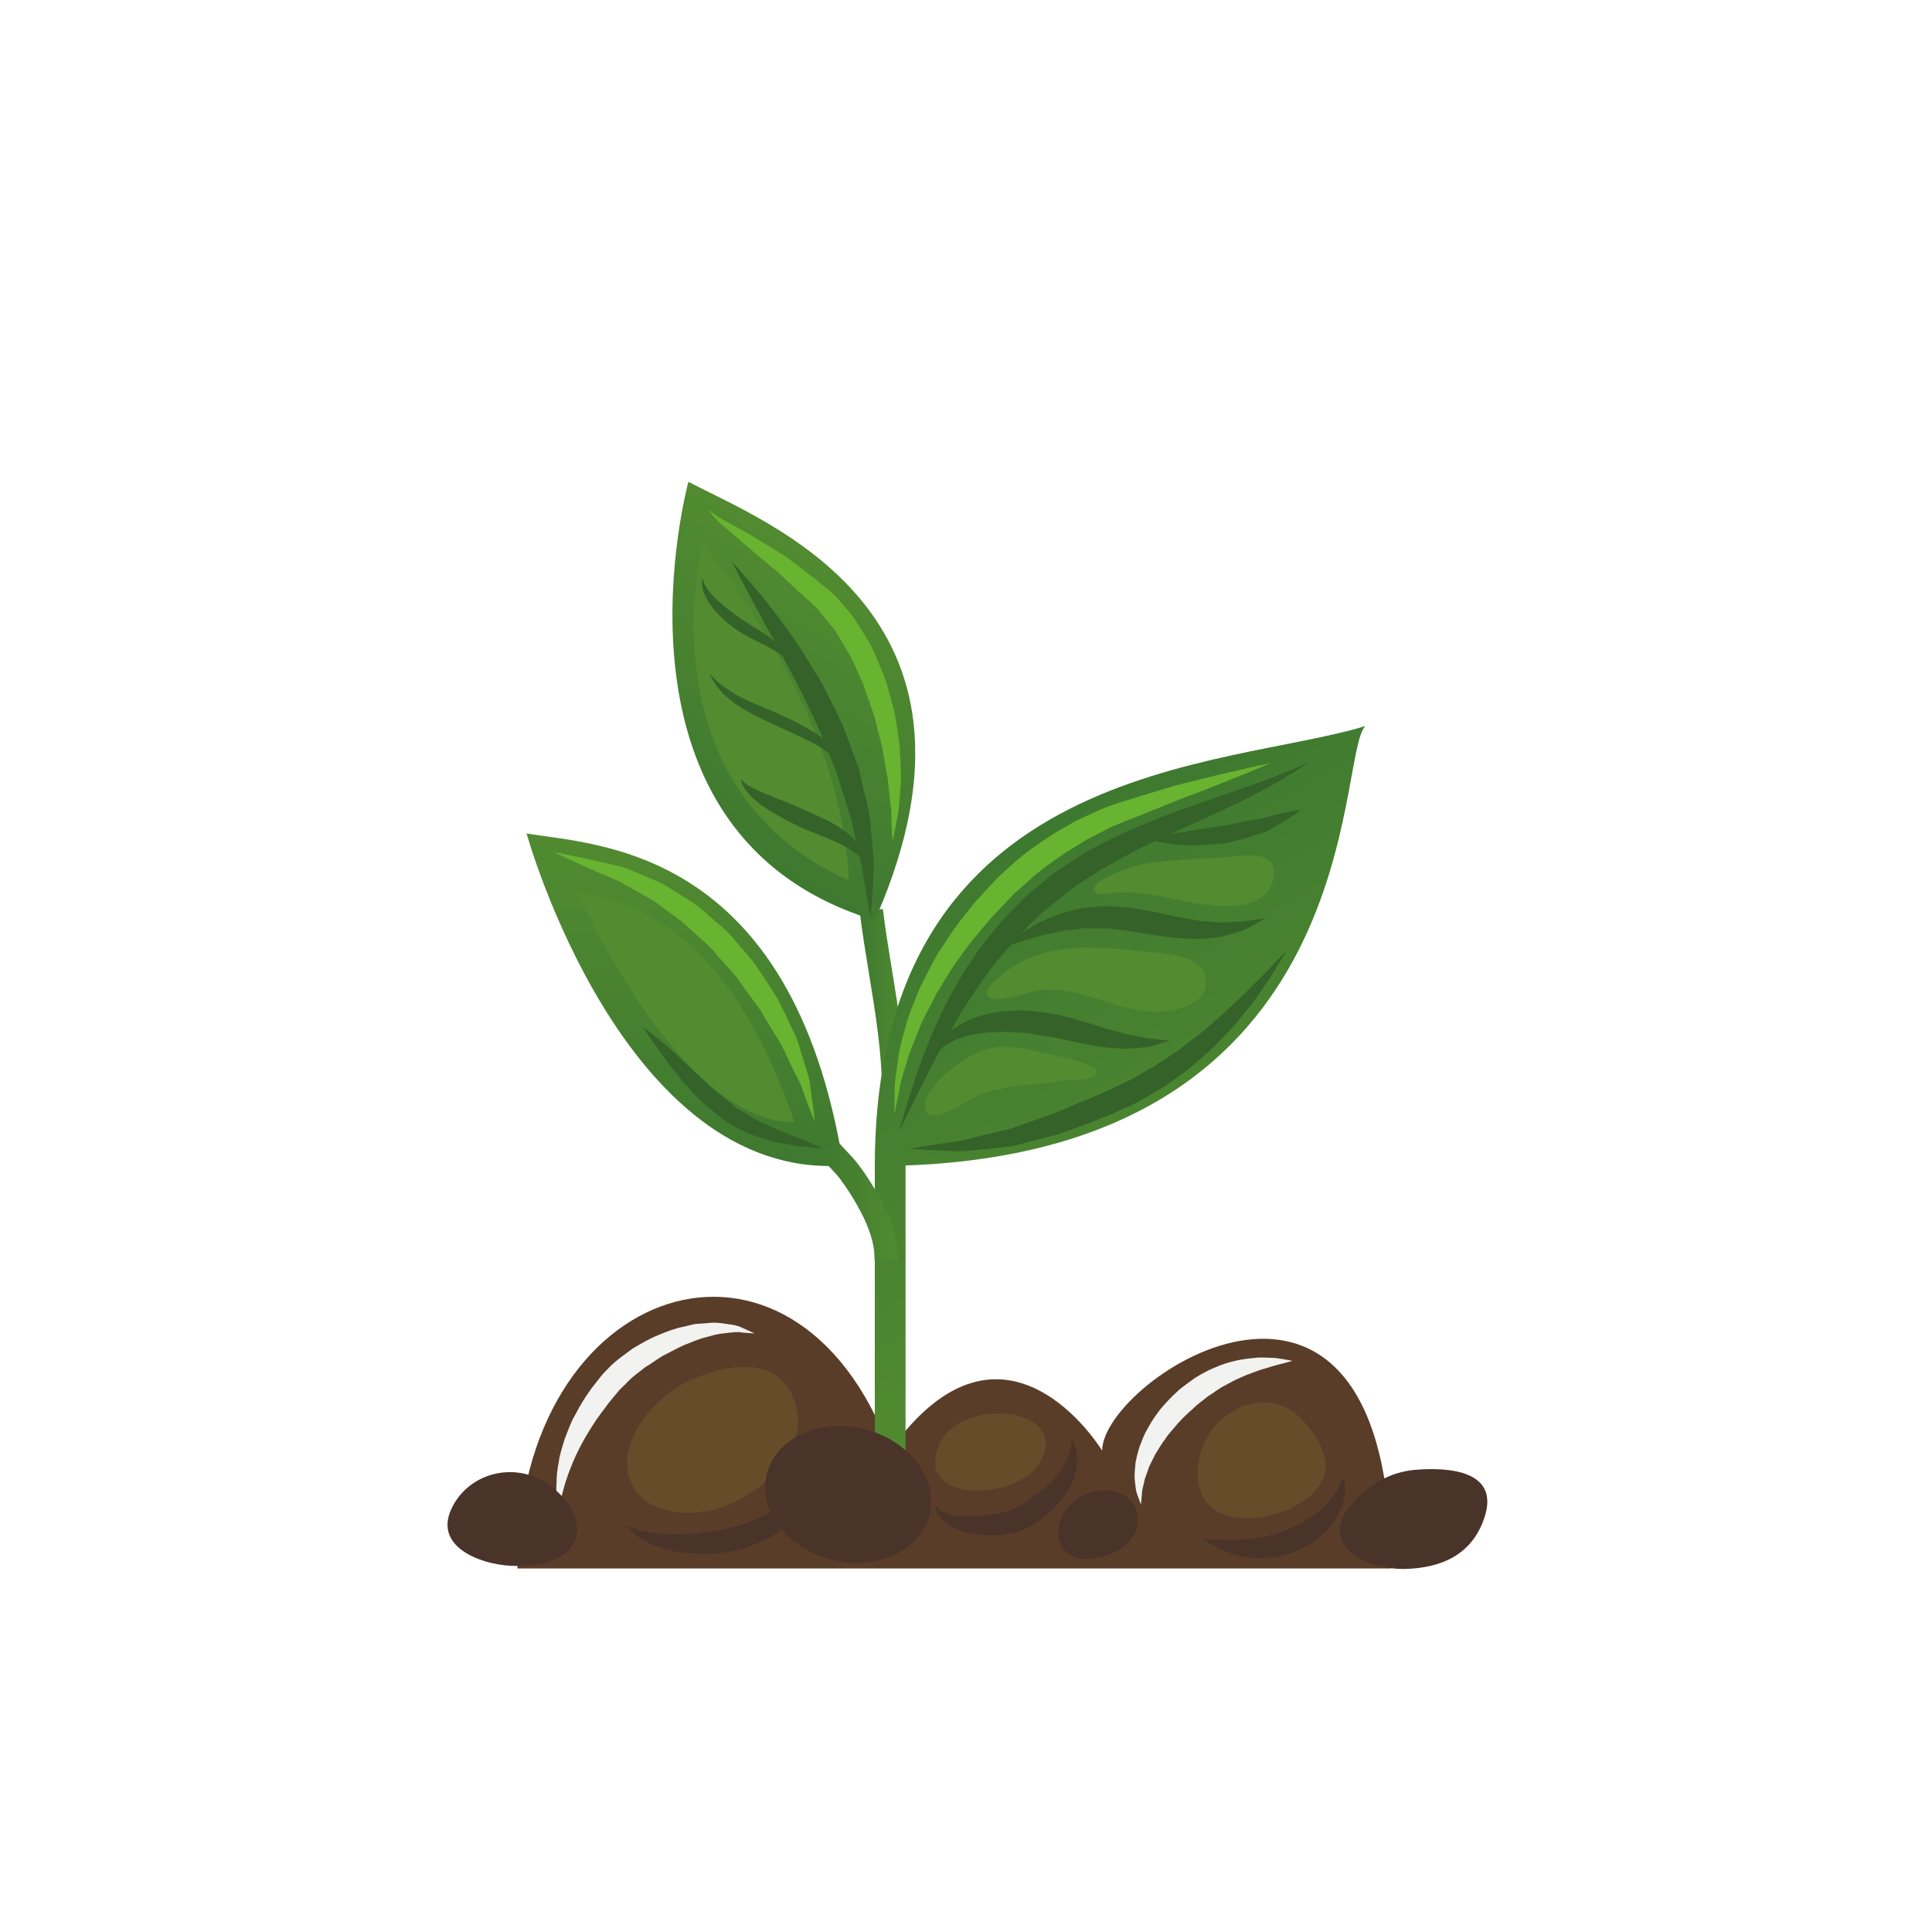 <svg xmlns="http://www.w3.org/2000/svg" xmlns:xlink="http://www.w3.org/1999/xlink" width="500" zoomAndPan="magnify" viewBox="0 0 375 375" height="500" preserveAspectRatio="xMidYMid meet" version="1.0"><defs><clipPath id="6b08ffb2fd"><path d="M 100 251 L 270 251 L 270 304.973 L 100 304.973 Z M 100 251 " clip-rule="nonzero"/></clipPath><clipPath id="b6364a76c4"><path d="M 166.875 176.43 L 175.762 176.43 L 175.762 212.863 L 166.875 212.863 Z M 166.875 176.43 " clip-rule="nonzero"/></clipPath><clipPath id="db86340116"><path d="M 171.238 212.863 C 171.215 204.508 169.984 197.008 168.684 189.062 C 168.035 185.121 167.383 181.129 166.875 176.984 L 171.363 176.43 C 171.863 180.516 172.508 184.445 173.148 188.336 C 174.418 196.102 175.734 204.133 175.762 212.848 Z M 171.238 212.863 " clip-rule="nonzero"/></clipPath><clipPath id="ba434aa17a"><path d="M 171.238 212.863 C 171.215 204.508 169.984 197.008 168.684 189.062 C 168.035 185.121 167.383 181.129 166.875 176.984 L 171.363 176.43 C 171.863 180.516 172.508 184.445 173.148 188.336 C 174.418 196.102 175.734 204.133 175.762 212.848 L 171.238 212.863 " clip-rule="nonzero"/></clipPath><linearGradient x1="-0" gradientTransform="matrix(8.888, 0, 0, 8.878, 166.876, 194.647)" y1="0" x2="1" gradientUnits="userSpaceOnUse" y2="0" id="d22392bdce"><stop stop-opacity="1" stop-color="rgb(24.3%, 47.499%, 18.799%)" offset="0"/><stop stop-opacity="1" stop-color="rgb(24.495%, 47.646%, 18.799%)" offset="0.016"/><stop stop-opacity="1" stop-color="rgb(24.695%, 47.795%, 18.797%)" offset="0.031"/><stop stop-opacity="1" stop-color="rgb(24.699%, 47.8%, 18.6%)" offset="0.062"/><stop stop-opacity="1" stop-color="rgb(24.797%, 47.896%, 18.402%)" offset="0.07"/><stop stop-opacity="1" stop-color="rgb(24.997%, 48.096%, 18.401%)" offset="0.078"/><stop stop-opacity="1" stop-color="rgb(25.099%, 48.199%, 18.597%)" offset="0.094"/><stop stop-opacity="1" stop-color="rgb(25.099%, 48.199%, 18.796%)" offset="0.125"/><stop stop-opacity="1" stop-color="rgb(25.2%, 48.3%, 18.799%)" offset="0.141"/><stop stop-opacity="1" stop-color="rgb(25.403%, 48.5%, 18.799%)" offset="0.156"/><stop stop-opacity="1" stop-color="rgb(25.7%, 48.599%, 18.799%)" offset="0.172"/><stop stop-opacity="1" stop-color="rgb(25.897%, 48.793%, 18.799%)" offset="0.188"/><stop stop-opacity="1" stop-color="rgb(25.9%, 48.993%, 18.799%)" offset="0.203"/><stop stop-opacity="1" stop-color="rgb(26.097%, 48.999%, 18.799%)" offset="0.219"/><stop stop-opacity="1" stop-color="rgb(26.295%, 48.999%, 18.799%)" offset="0.25"/><stop stop-opacity="1" stop-color="rgb(26.494%, 49.194%, 18.799%)" offset="0.266"/><stop stop-opacity="1" stop-color="rgb(26.694%, 49.394%, 18.799%)" offset="0.281"/><stop stop-opacity="1" stop-color="rgb(26.7%, 49.399%, 18.799%)" offset="0.312"/><stop stop-opacity="1" stop-color="rgb(26.796%, 49.496%, 18.799%)" offset="0.32"/><stop stop-opacity="1" stop-color="rgb(26.996%, 49.696%, 18.799%)" offset="0.328"/><stop stop-opacity="1" stop-color="rgb(27.1%, 49.799%, 18.799%)" offset="0.344"/><stop stop-opacity="1" stop-color="rgb(27.1%, 49.803%, 18.799%)" offset="0.359"/><stop stop-opacity="1" stop-color="rgb(27.1%, 50.003%, 18.799%)" offset="0.375"/><stop stop-opacity="1" stop-color="rgb(27.2%, 50.198%, 18.799%)" offset="0.391"/><stop stop-opacity="1" stop-color="rgb(27.4%, 50.2%, 18.799%)" offset="0.406"/><stop stop-opacity="1" stop-color="rgb(27.644%, 50.392%, 18.799%)" offset="0.438"/><stop stop-opacity="1" stop-color="rgb(27.794%, 50.592%, 18.799%)" offset="0.469"/><stop stop-opacity="1" stop-color="rgb(27.901%, 50.7%, 18.799%)" offset="0.477"/><stop stop-opacity="1" stop-color="rgb(28.101%, 50.9%, 18.799%)" offset="0.484"/><stop stop-opacity="1" stop-color="rgb(28.2%, 50.999%, 18.799%)" offset="0.5"/><stop stop-opacity="1" stop-color="rgb(28.2%, 50.999%, 18.799%)" offset="0.516"/><stop stop-opacity="1" stop-color="rgb(28.297%, 51.099%, 18.799%)" offset="0.523"/><stop stop-opacity="1" stop-color="rgb(28.497%, 51.299%, 18.799%)" offset="0.531"/><stop stop-opacity="1" stop-color="rgb(28.6%, 51.399%, 18.799%)" offset="0.562"/><stop stop-opacity="1" stop-color="rgb(28.601%, 51.401%, 18.799%)" offset="0.578"/><stop stop-opacity="1" stop-color="rgb(28.798%, 51.598%, 18.799%)" offset="0.594"/><stop stop-opacity="1" stop-color="rgb(28.996%, 51.796%, 18.799%)" offset="0.625"/><stop stop-opacity="1" stop-color="rgb(28.999%, 51.799%, 18.799%)" offset="0.641"/><stop stop-opacity="1" stop-color="rgb(28.999%, 51.898%, 18.799%)" offset="0.648"/><stop stop-opacity="1" stop-color="rgb(29.001%, 52.098%, 18.799%)" offset="0.656"/><stop stop-opacity="1" stop-color="rgb(29.198%, 52.199%, 18.799%)" offset="0.688"/><stop stop-opacity="1" stop-color="rgb(29.494%, 52.272%, 18.799%)" offset="0.695"/><stop stop-opacity="1" stop-color="rgb(29.697%, 52.422%, 18.799%)" offset="0.703"/><stop stop-opacity="1" stop-color="rgb(29.799%, 52.499%, 18.799%)" offset="0.719"/><stop stop-opacity="1" stop-color="rgb(29.799%, 52.499%, 18.799%)" offset="0.75"/><stop stop-opacity="1" stop-color="rgb(29.9%, 52.6%, 18.799%)" offset="0.766"/><stop stop-opacity="1" stop-color="rgb(30.103%, 52.8%, 18.799%)" offset="0.781"/><stop stop-opacity="1" stop-color="rgb(30.4%, 52.899%, 18.799%)" offset="0.797"/><stop stop-opacity="1" stop-color="rgb(30.597%, 53.093%, 18.799%)" offset="0.812"/><stop stop-opacity="1" stop-color="rgb(30.696%, 53.293%, 18.799%)" offset="0.82"/><stop stop-opacity="1" stop-color="rgb(30.894%, 53.299%, 18.799%)" offset="0.828"/><stop stop-opacity="1" stop-color="rgb(30.801%, 53.299%, 18.799%)" offset="0.844"/><stop stop-opacity="1" stop-color="rgb(30.702%, 53.299%, 18.799%)" offset="0.852"/><stop stop-opacity="1" stop-color="rgb(30.899%, 53.304%, 18.799%)" offset="0.859"/><stop stop-opacity="1" stop-color="rgb(31%, 53.503%, 18.799%)" offset="0.875"/><stop stop-opacity="1" stop-color="rgb(31.194%, 53.699%, 18.799%)" offset="0.891"/><stop stop-opacity="1" stop-color="rgb(31.393%, 53.702%, 18.799%)" offset="0.906"/><stop stop-opacity="1" stop-color="rgb(31.4%, 53.9%, 18.799%)" offset="0.922"/><stop stop-opacity="1" stop-color="rgb(31.4%, 54.097%, 18.799%)" offset="0.938"/><stop stop-opacity="1" stop-color="rgb(31.496%, 54.099%, 18.799%)" offset="0.945"/><stop stop-opacity="1" stop-color="rgb(31.696%, 54.099%, 18.799%)" offset="0.953"/><stop stop-opacity="1" stop-color="rgb(31.799%, 54.099%, 18.799%)" offset="0.969"/><stop stop-opacity="1" stop-color="rgb(31.799%, 54.199%, 18.799%)" offset="0.977"/><stop stop-opacity="1" stop-color="rgb(31.804%, 54.399%, 18.799%)" offset="0.984"/><stop stop-opacity="1" stop-color="rgb(32.004%, 54.5%, 18.799%)" offset="1"/></linearGradient><clipPath id="6c22f45e76"><path d="M 169.746 140.836 L 265.105 140.836 L 265.105 283.465 L 169.746 283.465 Z M 169.746 140.836 " clip-rule="nonzero"/></clipPath><clipPath id="0c1b45a7ef"><path d="M 265.023 140.914 C 238.543 149.18 170.113 147.234 169.801 225.906 L 169.797 283.445 L 175.766 283.445 L 175.766 226.227 C 265.91 222.938 259.18 146.75 265.023 140.914 Z M 265.023 140.914 " clip-rule="nonzero"/></clipPath><clipPath id="a31d02726b"><path d="M 265.023 140.914 C 238.547 149.18 170.117 147.234 169.801 225.906 L 169.797 283.445 L 175.766 283.445 L 175.766 226.223 C 265.91 222.938 259.18 146.75 265.023 140.914 " clip-rule="nonzero"/></clipPath><clipPath id="d602124369"><path d="M 241.883 99.34 L 108.012 176.547 L 193.824 325.02 L 327.695 247.812 Z M 241.883 99.34 " clip-rule="nonzero"/></clipPath><linearGradient x1="-0.349" gradientTransform="matrix(46.908, 81.16, -81.247, 46.858, 191.022, 166.468)" y1="0" x2="1.476" gradientUnits="userSpaceOnUse" y2="0" id="31af353e53"><stop stop-opacity="1" stop-color="rgb(24.3%, 47.499%, 18.799%)" offset="0"/><stop stop-opacity="1" stop-color="rgb(24.3%, 47.499%, 18.799%)" offset="0.125"/><stop stop-opacity="1" stop-color="rgb(24.3%, 47.499%, 18.799%)" offset="0.188"/><stop stop-opacity="1" stop-color="rgb(24.487%, 47.639%, 18.799%)" offset="0.203"/><stop stop-opacity="1" stop-color="rgb(24.687%, 47.791%, 18.799%)" offset="0.219"/><stop stop-opacity="1" stop-color="rgb(24.89%, 47.99%, 18.791%)" offset="0.234"/><stop stop-opacity="1" stop-color="rgb(25.09%, 48.19%, 18.791%)" offset="0.25"/><stop stop-opacity="1" stop-color="rgb(25.272%, 48.372%, 18.799%)" offset="0.266"/><stop stop-opacity="1" stop-color="rgb(25.471%, 48.572%, 18.799%)" offset="0.273"/><stop stop-opacity="1" stop-color="rgb(25.687%, 48.599%, 18.799%)" offset="0.281"/><stop stop-opacity="1" stop-color="rgb(25.887%, 48.787%, 18.799%)" offset="0.297"/><stop stop-opacity="1" stop-color="rgb(26.071%, 48.987%, 18.799%)" offset="0.305"/><stop stop-opacity="1" stop-color="rgb(26.271%, 48.999%, 18.799%)" offset="0.312"/><stop stop-opacity="1" stop-color="rgb(26.299%, 48.999%, 18.799%)" offset="0.328"/><stop stop-opacity="1" stop-color="rgb(26.476%, 49.176%, 18.622%)" offset="0.336"/><stop stop-opacity="1" stop-color="rgb(26.675%, 49.376%, 18.594%)" offset="0.344"/><stop stop-opacity="1" stop-color="rgb(26.7%, 49.399%, 18.77%)" offset="0.359"/><stop stop-opacity="1" stop-color="rgb(26.88%, 49.58%, 18.799%)" offset="0.367"/><stop stop-opacity="1" stop-color="rgb(27.08%, 49.78%, 18.799%)" offset="0.375"/><stop stop-opacity="1" stop-color="rgb(27.289%, 49.988%, 18.799%)" offset="0.406"/><stop stop-opacity="1" stop-color="rgb(27.489%, 50.374%, 18.799%)" offset="0.422"/><stop stop-opacity="1" stop-color="rgb(27.649%, 50.584%, 18.799%)" offset="0.438"/><stop stop-opacity="1" stop-color="rgb(27.974%, 50.774%, 18.799%)" offset="0.453"/><stop stop-opacity="1" stop-color="rgb(28.174%, 50.974%, 18.799%)" offset="0.469"/><stop stop-opacity="1" stop-color="rgb(28.389%, 51.189%, 18.799%)" offset="0.484"/><stop stop-opacity="1" stop-color="rgb(28.589%, 51.389%, 18.799%)" offset="0.5"/><stop stop-opacity="1" stop-color="rgb(28.758%, 51.558%, 18.799%)" offset="0.516"/><stop stop-opacity="1" stop-color="rgb(28.958%, 51.758%, 18.799%)" offset="0.531"/><stop stop-opacity="1" stop-color="rgb(28.999%, 51.962%, 18.799%)" offset="0.547"/><stop stop-opacity="1" stop-color="rgb(29.176%, 52.162%, 18.799%)" offset="0.562"/><stop stop-opacity="1" stop-color="rgb(29.544%, 52.325%, 18.799%)" offset="0.578"/><stop stop-opacity="1" stop-color="rgb(29.767%, 52.475%, 18.799%)" offset="0.594"/><stop stop-opacity="1" stop-color="rgb(29.951%, 52.499%, 18.799%)" offset="0.602"/><stop stop-opacity="1" stop-color="rgb(30.151%, 52.669%, 18.799%)" offset="0.609"/><stop stop-opacity="1" stop-color="rgb(30.199%, 52.869%, 18.799%)" offset="0.625"/><stop stop-opacity="1" stop-color="rgb(30.374%, 52.899%, 18.799%)" offset="0.641"/><stop stop-opacity="1" stop-color="rgb(30.743%, 53.067%, 18.799%)" offset="0.648"/><stop stop-opacity="1" stop-color="rgb(30.8%, 53.267%, 18.799%)" offset="0.656"/><stop stop-opacity="1" stop-color="rgb(30.794%, 53.461%, 18.799%)" offset="0.664"/><stop stop-opacity="1" stop-color="rgb(30.962%, 53.661%, 18.799%)" offset="0.672"/><stop stop-opacity="1" stop-color="rgb(31.151%, 53.699%, 18.799%)" offset="0.68"/><stop stop-opacity="1" stop-color="rgb(31.351%, 53.699%, 18.799%)" offset="0.688"/><stop stop-opacity="1" stop-color="rgb(31.4%, 53.86%, 18.799%)" offset="0.695"/><stop stop-opacity="1" stop-color="rgb(31.4%, 54.06%, 18.799%)" offset="0.703"/><stop stop-opacity="1" stop-color="rgb(31.575%, 54.099%, 18.799%)" offset="0.719"/><stop stop-opacity="1" stop-color="rgb(31.775%, 54.245%, 18.799%)" offset="0.727"/><stop stop-opacity="1" stop-color="rgb(31.799%, 54.445%, 18.799%)" offset="0.734"/><stop stop-opacity="1" stop-color="rgb(31.976%, 54.5%, 18.799%)" offset="0.75"/><stop stop-opacity="1" stop-color="rgb(32.176%, 54.5%, 18.799%)" offset="1"/></linearGradient><clipPath id="4c57e9758f"><path d="M 102.203 161.766 L 163.699 161.766 L 163.699 226.332 L 102.203 226.332 Z M 102.203 161.766 " clip-rule="nonzero"/></clipPath><clipPath id="5b51f97216"><path d="M 102.203 161.766 C 115.359 164.059 153.75 164.074 163.699 226.227 C 120.914 229.168 102.203 161.766 102.203 161.766 Z M 102.203 161.766 " clip-rule="nonzero"/></clipPath><clipPath id="3ee571aeb2"><path d="M 102.203 161.766 C 115.359 164.059 153.75 164.074 163.699 226.227 C 120.914 229.168 102.203 161.766 102.203 161.766 " clip-rule="nonzero"/></clipPath><linearGradient x1="-0" gradientTransform="matrix(0, -64.555, 64.624, 0, 132.951, 226.321)" y1="0" x2="1" gradientUnits="userSpaceOnUse" y2="0" id="3a72e66e2c"><stop stop-opacity="1" stop-color="rgb(24.3%, 47.499%, 18.799%)" offset="0"/><stop stop-opacity="1" stop-color="rgb(24.423%, 47.592%, 18.799%)" offset="0.016"/><stop stop-opacity="1" stop-color="rgb(24.623%, 47.743%, 18.799%)" offset="0.031"/><stop stop-opacity="1" stop-color="rgb(24.803%, 47.8%, 18.694%)" offset="0.062"/><stop stop-opacity="1" stop-color="rgb(25.003%, 47.897%, 18.593%)" offset="0.078"/><stop stop-opacity="1" stop-color="rgb(25.099%, 48.097%, 18.697%)" offset="0.094"/><stop stop-opacity="1" stop-color="rgb(25.171%, 48.271%, 18.799%)" offset="0.125"/><stop stop-opacity="1" stop-color="rgb(25.42%, 48.471%, 18.799%)" offset="0.156"/><stop stop-opacity="1" stop-color="rgb(25.748%, 48.645%, 18.799%)" offset="0.172"/><stop stop-opacity="1" stop-color="rgb(25.899%, 48.845%, 18.799%)" offset="0.188"/><stop stop-opacity="1" stop-color="rgb(25.931%, 48.999%, 18.799%)" offset="0.203"/><stop stop-opacity="1" stop-color="rgb(26.131%, 48.999%, 18.799%)" offset="0.219"/><stop stop-opacity="1" stop-color="rgb(26.305%, 49.005%, 18.799%)" offset="0.25"/><stop stop-opacity="1" stop-color="rgb(26.506%, 49.205%, 18.799%)" offset="0.312"/><stop stop-opacity="1" stop-color="rgb(26.863%, 49.564%, 18.799%)" offset="0.328"/><stop stop-opacity="1" stop-color="rgb(27.063%, 49.763%, 18.799%)" offset="0.344"/><stop stop-opacity="1" stop-color="rgb(27.235%, 49.934%, 18.799%)" offset="0.375"/><stop stop-opacity="1" stop-color="rgb(27.435%, 50.136%, 18.799%)" offset="0.406"/><stop stop-opacity="1" stop-color="rgb(27.521%, 50.227%, 18.799%)" offset="0.422"/><stop stop-opacity="1" stop-color="rgb(27.67%, 50.427%, 18.799%)" offset="0.438"/><stop stop-opacity="1" stop-color="rgb(27.887%, 50.687%, 18.799%)" offset="0.469"/><stop stop-opacity="1" stop-color="rgb(28.087%, 50.887%, 18.799%)" offset="0.5"/><stop stop-opacity="1" stop-color="rgb(28.261%, 51.06%, 18.799%)" offset="0.516"/><stop stop-opacity="1" stop-color="rgb(28.461%, 51.26%, 18.799%)" offset="0.531"/><stop stop-opacity="1" stop-color="rgb(28.6%, 51.399%, 18.799%)" offset="0.562"/><stop stop-opacity="1" stop-color="rgb(28.6%, 51.424%, 18.799%)" offset="0.578"/><stop stop-opacity="1" stop-color="rgb(28.621%, 51.624%, 18.799%)" offset="0.594"/><stop stop-opacity="1" stop-color="rgb(28.821%, 51.799%, 18.799%)" offset="0.625"/><stop stop-opacity="1" stop-color="rgb(29.182%, 51.982%, 18.799%)" offset="0.656"/><stop stop-opacity="1" stop-color="rgb(29.382%, 52.182%, 18.799%)" offset="0.688"/><stop stop-opacity="1" stop-color="rgb(29.556%, 52.316%, 18.799%)" offset="0.703"/><stop stop-opacity="1" stop-color="rgb(29.756%, 52.467%, 18.799%)" offset="0.719"/><stop stop-opacity="1" stop-color="rgb(29.93%, 52.631%, 18.799%)" offset="0.75"/><stop stop-opacity="1" stop-color="rgb(30.19%, 52.831%, 18.799%)" offset="0.781"/><stop stop-opacity="1" stop-color="rgb(30.458%, 52.946%, 18.799%)" offset="0.812"/><stop stop-opacity="1" stop-color="rgb(30.64%, 53.188%, 18.799%)" offset="0.844"/><stop stop-opacity="1" stop-color="rgb(30.84%, 53.54%, 18.799%)" offset="0.875"/><stop stop-opacity="1" stop-color="rgb(31.026%, 53.725%, 18.799%)" offset="0.906"/><stop stop-opacity="1" stop-color="rgb(31.145%, 53.845%, 18.799%)" offset="0.922"/><stop stop-opacity="1" stop-color="rgb(31.348%, 54.018%, 18.799%)" offset="0.938"/><stop stop-opacity="1" stop-color="rgb(31.627%, 54.112%, 18.799%)" offset="0.969"/><stop stop-opacity="1" stop-color="rgb(31.799%, 54.314%, 18.799%)" offset="0.984"/><stop stop-opacity="1" stop-color="rgb(31.812%, 54.5%, 18.799%)" offset="0.992"/><stop stop-opacity="1" stop-color="rgb(32.011%, 54.5%, 18.799%)" offset="1"/></linearGradient><clipPath id="a738378222"><path d="M 130.453 93.473 L 177.668 93.473 L 177.668 178.547 L 130.453 178.547 Z M 130.453 93.473 " clip-rule="nonzero"/></clipPath><clipPath id="416ea9e161"><path d="M 133.625 93.512 C 133.625 93.512 115.449 159.688 167.047 177.73 C 167.48 177.879 167.883 178.059 168.328 178.203 C 168.305 178.113 168.277 178 168.258 177.906 C 168.285 177.949 168.301 178.02 168.328 178.047 C 169.086 178.895 169.77 178.32 170.18 177.57 C 170.18 177.641 170.18 177.707 170.176 177.773 C 195.809 118.539 148.477 101.422 133.625 93.512 Z M 133.625 93.512 " clip-rule="nonzero"/></clipPath><clipPath id="b131a3172e"><path d="M 133.625 93.512 C 133.625 93.512 115.449 159.688 167.047 177.73 C 167.48 177.879 167.879 178.059 168.328 178.203 C 168.305 178.113 168.277 178 168.258 177.906 C 168.281 177.949 168.301 178.02 168.328 178.047 C 169.086 178.895 169.77 178.32 170.18 177.574 C 170.18 177.641 170.18 177.711 170.176 177.773 C 195.809 118.539 148.477 101.426 133.625 93.512 " clip-rule="nonzero"/></clipPath><clipPath id="03000037ea"><path d="M 78.438 157.547 L 175.719 213.656 L 232.82 114.855 L 135.539 58.75 Z M 78.438 157.547 " clip-rule="nonzero"/></clipPath><linearGradient x1="-0.31" gradientTransform="matrix(29.036, -50.238, 50.292, 29.005, 136.94, 161.544)" y1="0" x2="1.366" gradientUnits="userSpaceOnUse" y2="0" id="5a9594d46b"><stop stop-opacity="1" stop-color="rgb(24.3%, 47.499%, 18.799%)" offset="0"/><stop stop-opacity="1" stop-color="rgb(24.3%, 47.499%, 18.799%)" offset="0.125"/><stop stop-opacity="1" stop-color="rgb(24.318%, 47.513%, 18.799%)" offset="0.188"/><stop stop-opacity="1" stop-color="rgb(24.518%, 47.662%, 18.799%)" offset="0.203"/><stop stop-opacity="1" stop-color="rgb(24.753%, 47.853%, 18.799%)" offset="0.219"/><stop stop-opacity="1" stop-color="rgb(24.953%, 48.053%, 18.799%)" offset="0.25"/><stop stop-opacity="1" stop-color="rgb(25.23%, 48.331%, 18.799%)" offset="0.266"/><stop stop-opacity="1" stop-color="rgb(25.494%, 48.531%, 18.799%)" offset="0.281"/><stop stop-opacity="1" stop-color="rgb(25.763%, 48.705%, 18.799%)" offset="0.297"/><stop stop-opacity="1" stop-color="rgb(26.054%, 48.904%, 18.799%)" offset="0.312"/><stop stop-opacity="1" stop-color="rgb(26.254%, 48.999%, 18.799%)" offset="0.328"/><stop stop-opacity="1" stop-color="rgb(26.361%, 49.062%, 18.799%)" offset="0.336"/><stop stop-opacity="1" stop-color="rgb(26.561%, 49.261%, 18.799%)" offset="0.344"/><stop stop-opacity="1" stop-color="rgb(26.7%, 49.399%, 18.799%)" offset="0.359"/><stop stop-opacity="1" stop-color="rgb(26.7%, 49.544%, 18.799%)" offset="0.367"/><stop stop-opacity="1" stop-color="rgb(26.811%, 49.744%, 18.799%)" offset="0.375"/><stop stop-opacity="1" stop-color="rgb(27.011%, 49.799%, 18.799%)" offset="0.391"/><stop stop-opacity="1" stop-color="rgb(27.1%, 49.835%, 18.799%)" offset="0.398"/><stop stop-opacity="1" stop-color="rgb(27.103%, 50.035%, 18.799%)" offset="0.406"/><stop stop-opacity="1" stop-color="rgb(27.272%, 50.2%, 18.799%)" offset="0.414"/><stop stop-opacity="1" stop-color="rgb(27.469%, 50.2%, 18.799%)" offset="0.422"/><stop stop-opacity="1" stop-color="rgb(27.559%, 50.278%, 18.799%)" offset="0.438"/><stop stop-opacity="1" stop-color="rgb(27.708%, 50.478%, 18.799%)" offset="0.453"/><stop stop-opacity="1" stop-color="rgb(27.96%, 50.76%, 18.799%)" offset="0.469"/><stop stop-opacity="1" stop-color="rgb(28.16%, 50.96%, 18.799%)" offset="0.484"/><stop stop-opacity="1" stop-color="rgb(28.284%, 51.083%, 18.799%)" offset="0.492"/><stop stop-opacity="1" stop-color="rgb(28.484%, 51.283%, 18.799%)" offset="0.5"/><stop stop-opacity="1" stop-color="rgb(28.6%, 51.534%, 18.799%)" offset="0.531"/><stop stop-opacity="1" stop-color="rgb(28.708%, 51.733%, 18.799%)" offset="0.539"/><stop stop-opacity="1" stop-color="rgb(28.908%, 51.799%, 18.799%)" offset="0.547"/><stop stop-opacity="1" stop-color="rgb(28.999%, 51.807%, 18.799%)" offset="0.562"/><stop stop-opacity="1" stop-color="rgb(29.14%, 52.007%, 18.799%)" offset="0.578"/><stop stop-opacity="1" stop-color="rgb(29.34%, 52.199%, 18.799%)" offset="0.594"/><stop stop-opacity="1" stop-color="rgb(29.465%, 52.248%, 18.799%)" offset="0.602"/><stop stop-opacity="1" stop-color="rgb(29.665%, 52.399%, 18.799%)" offset="0.609"/><stop stop-opacity="1" stop-color="rgb(29.799%, 52.499%, 18.799%)" offset="0.625"/><stop stop-opacity="1" stop-color="rgb(29.95%, 52.649%, 18.799%)" offset="0.633"/><stop stop-opacity="1" stop-color="rgb(30.15%, 52.849%, 18.799%)" offset="0.641"/><stop stop-opacity="1" stop-color="rgb(30.255%, 52.899%, 18.799%)" offset="0.656"/><stop stop-opacity="1" stop-color="rgb(30.455%, 53.088%, 18.799%)" offset="0.672"/><stop stop-opacity="1" stop-color="rgb(30.652%, 53.288%, 18.799%)" offset="0.688"/><stop stop-opacity="1" stop-color="rgb(30.852%, 53.38%, 18.799%)" offset="0.703"/><stop stop-opacity="1" stop-color="rgb(31.046%, 53.58%, 18.799%)" offset="0.711"/><stop stop-opacity="1" stop-color="rgb(31.245%, 53.699%, 18.799%)" offset="0.719"/><stop stop-opacity="1" stop-color="rgb(31.4%, 53.867%, 18.799%)" offset="0.734"/><stop stop-opacity="1" stop-color="rgb(31.503%, 54.066%, 18.799%)" offset="0.75"/><stop stop-opacity="1" stop-color="rgb(31.703%, 54.137%, 18.799%)" offset="0.766"/><stop stop-opacity="1" stop-color="rgb(31.993%, 54.337%, 18.799%)" offset="0.781"/><stop stop-opacity="1" stop-color="rgb(32.193%, 54.5%, 18.799%)" offset="0.812"/><stop stop-opacity="1" stop-color="rgb(32.199%, 54.5%, 18.799%)" offset="0.875"/><stop stop-opacity="1" stop-color="rgb(32.199%, 54.5%, 18.799%)" offset="1"/></linearGradient><clipPath id="3bfc5a6c2d"><path d="M 159.109 221.562 L 174.273 221.562 L 174.273 244.602 L 159.109 244.602 Z M 159.109 221.562 " clip-rule="nonzero"/></clipPath><clipPath id="d41cf93e6b"><path d="M 174.258 244.602 L 169.73 244.457 C 169.852 240.637 167.891 236.652 166.402 233.98 C 165.465 232.305 164.375 230.613 163.156 228.957 C 162.523 228.098 161.809 227.352 161.094 226.598 C 160.41 225.879 159.734 225.164 159.109 224.383 L 162.645 221.562 C 163.191 222.246 163.785 222.867 164.375 223.488 C 165.219 224.379 166.051 225.266 166.797 226.281 C 168.133 228.09 169.328 229.941 170.352 231.781 C 172.098 234.918 174.414 239.656 174.258 244.602 Z M 174.258 244.602 " clip-rule="nonzero"/></clipPath><clipPath id="537b2e43a3"><path d="M 174.258 244.602 L 169.73 244.457 C 169.852 240.637 167.891 236.652 166.402 233.98 C 165.465 232.305 164.375 230.613 163.156 228.957 C 162.523 228.098 161.809 227.352 161.094 226.598 C 160.41 225.879 159.734 225.164 159.109 224.383 L 162.645 221.562 C 163.191 222.246 163.785 222.867 164.375 223.488 C 165.219 224.379 166.051 225.266 166.797 226.281 C 168.133 228.09 169.328 229.941 170.352 231.781 C 172.098 234.918 174.414 239.656 174.258 244.602 " clip-rule="nonzero"/></clipPath><linearGradient x1="0" gradientTransform="matrix(15.155, 0, 0, 15.139, 159.109, 233.081)" y1="0" x2="1.001" gradientUnits="userSpaceOnUse" y2="0" id="7219b00db2"><stop stop-opacity="1" stop-color="rgb(24.3%, 47.499%, 18.799%)" offset="0"/><stop stop-opacity="1" stop-color="rgb(24.493%, 47.644%, 18.799%)" offset="0.016"/><stop stop-opacity="1" stop-color="rgb(24.693%, 47.794%, 18.799%)" offset="0.031"/><stop stop-opacity="1" stop-color="rgb(24.699%, 47.8%, 18.605%)" offset="0.062"/><stop stop-opacity="1" stop-color="rgb(24.892%, 47.99%, 18.405%)" offset="0.078"/><stop stop-opacity="1" stop-color="rgb(25.092%, 48.19%, 18.585%)" offset="0.094"/><stop stop-opacity="1" stop-color="rgb(25.099%, 48.199%, 18.785%)" offset="0.125"/><stop stop-opacity="1" stop-color="rgb(25.291%, 48.392%, 18.799%)" offset="0.156"/><stop stop-opacity="1" stop-color="rgb(25.67%, 48.592%, 18.799%)" offset="0.172"/><stop stop-opacity="1" stop-color="rgb(25.877%, 48.77%, 18.799%)" offset="0.188"/><stop stop-opacity="1" stop-color="rgb(26.07%, 48.97%, 18.799%)" offset="0.219"/><stop stop-opacity="1" stop-color="rgb(26.27%, 48.999%, 18.799%)" offset="0.25"/><stop stop-opacity="1" stop-color="rgb(26.463%, 49.164%, 18.634%)" offset="0.266"/><stop stop-opacity="1" stop-color="rgb(26.663%, 49.364%, 18.604%)" offset="0.281"/><stop stop-opacity="1" stop-color="rgb(26.7%, 49.577%, 18.767%)" offset="0.312"/><stop stop-opacity="1" stop-color="rgb(26.86%, 49.777%, 18.799%)" offset="0.328"/><stop stop-opacity="1" stop-color="rgb(27.06%, 49.799%, 18.799%)" offset="0.344"/><stop stop-opacity="1" stop-color="rgb(27.1%, 49.954%, 18.799%)" offset="0.375"/><stop stop-opacity="1" stop-color="rgb(27.277%, 50.156%, 18.799%)" offset="0.406"/><stop stop-opacity="1" stop-color="rgb(27.588%, 50.348%, 18.799%)" offset="0.422"/><stop stop-opacity="1" stop-color="rgb(27.762%, 50.548%, 18.799%)" offset="0.438"/><stop stop-opacity="1" stop-color="rgb(27.8%, 50.6%, 18.799%)" offset="0.469"/><stop stop-opacity="1" stop-color="rgb(27.943%, 50.743%, 18.799%)" offset="0.484"/><stop stop-opacity="1" stop-color="rgb(28.143%, 50.943%, 18.799%)" offset="0.5"/><stop stop-opacity="1" stop-color="rgb(28.337%, 51.137%, 18.799%)" offset="0.531"/><stop stop-opacity="1" stop-color="rgb(28.537%, 51.337%, 18.799%)" offset="0.562"/><stop stop-opacity="1" stop-color="rgb(28.6%, 51.529%, 18.799%)" offset="0.578"/><stop stop-opacity="1" stop-color="rgb(28.726%, 51.729%, 18.799%)" offset="0.594"/><stop stop-opacity="1" stop-color="rgb(28.926%, 51.799%, 18.799%)" offset="0.625"/><stop stop-opacity="1" stop-color="rgb(28.999%, 51.92%, 18.799%)" offset="0.641"/><stop stop-opacity="1" stop-color="rgb(29.12%, 52.119%, 18.799%)" offset="0.656"/><stop stop-opacity="1" stop-color="rgb(29.32%, 52.199%, 18.799%)" offset="0.688"/><stop stop-opacity="1" stop-color="rgb(29.514%, 52.284%, 18.799%)" offset="0.703"/><stop stop-opacity="1" stop-color="rgb(29.713%, 52.435%, 18.799%)" offset="0.719"/><stop stop-opacity="1" stop-color="rgb(29.912%, 52.611%, 18.799%)" offset="0.75"/><stop stop-opacity="1" stop-color="rgb(30.112%, 52.811%, 18.799%)" offset="0.781"/><stop stop-opacity="1" stop-color="rgb(30.304%, 52.899%, 18.799%)" offset="0.797"/><stop stop-opacity="1" stop-color="rgb(30.505%, 52.998%, 18.799%)" offset="0.812"/><stop stop-opacity="1" stop-color="rgb(30.701%, 53.198%, 18.799%)" offset="0.844"/><stop stop-opacity="1" stop-color="rgb(30.798%, 53.397%, 18.799%)" offset="0.859"/><stop stop-opacity="1" stop-color="rgb(30.898%, 53.596%, 18.799%)" offset="0.875"/><stop stop-opacity="1" stop-color="rgb(31.108%, 53.699%, 18.799%)" offset="0.906"/><stop stop-opacity="1" stop-color="rgb(31.2%, 53.789%, 18.799%)" offset="0.922"/><stop stop-opacity="1" stop-color="rgb(31.29%, 53.989%, 18.799%)" offset="0.938"/><stop stop-opacity="1" stop-color="rgb(31.482%, 54.099%, 18.799%)" offset="0.953"/><stop stop-opacity="1" stop-color="rgb(31.682%, 54.182%, 18.799%)" offset="0.969"/><stop stop-opacity="1" stop-color="rgb(31.882%, 54.382%, 18.799%)" offset="1"/></linearGradient><clipPath id="8902224b9b"><path d="M 260 285 L 289 285 L 289 304.973 L 260 304.973 Z M 260 285 " clip-rule="nonzero"/></clipPath></defs><g clip-path="url(#6b08ffb2fd)"><path fill="#593d29" d="M 100.434 304.438 C 100.434 248.418 154.195 231.18 172.773 281.562 C 195.008 250.406 213.926 281.562 213.926 281.562 C 213.926 267.652 269.996 230.52 269.996 304.438 L 100.434 304.438 " fill-opacity="1" fill-rule="nonzero"/></g><path fill="#f2f2f0" d="M 108.391 293.098 C 108.391 293.098 108.273 292.176 108.082 290.57 C 107.961 289.773 107.965 288.785 108.031 287.621 C 108.031 286.445 108.184 285.141 108.461 283.746 C 108.633 282.316 109.141 280.855 109.609 279.281 C 110.223 277.773 110.758 276.086 111.68 274.555 C 112.5 272.957 113.461 271.375 114.551 269.844 C 115.09 269.078 115.703 268.363 116.277 267.613 C 116.629 267.199 116.742 266.965 117.285 266.402 L 118.246 265.426 C 119.426 264.145 121.223 262.938 122.793 261.754 C 124.449 260.789 126.047 259.816 127.734 259.164 C 129.395 258.445 131.027 257.836 132.668 257.516 C 133.48 257.332 134.25 257.113 135.016 256.98 C 135.797 256.922 136.555 256.871 137.281 256.824 C 138.715 256.629 140.051 256.797 141.215 257.008 C 142.383 257.129 143.363 257.344 144.125 257.754 C 145.672 258.43 146.461 258.832 146.461 258.832 C 146.461 258.832 145.543 258.766 143.938 258.633 C 143.184 258.473 142.227 258.594 141.156 258.734 C 140.094 258.824 138.934 258.973 137.664 259.387 C 136.398 259.688 135.07 260.113 133.695 260.734 C 132.289 261.207 130.918 262.008 129.477 262.738 C 128.016 263.41 126.707 264.527 125.254 265.355 C 124.008 266.395 122.719 267.184 121.441 268.625 L 120.453 269.57 C 120.34 269.645 119.941 270.168 119.695 270.441 C 119.148 271.117 118.562 271.766 118.047 272.453 C 117.043 273.844 115.957 275.152 115.113 276.547 C 113.324 279.281 111.91 282 110.941 284.461 C 109.926 286.93 109.344 289.012 108.973 290.621 C 108.605 292.191 108.391 293.098 108.391 293.098 " fill-opacity="1" fill-rule="nonzero"/><path fill="#f2f2f0" d="M 221.453 292.008 C 221.453 292.008 221.172 291.32 220.754 290.117 C 220.496 289.535 220.422 288.738 220.316 287.785 C 220.148 286.82 220.23 285.781 220.344 284.625 C 220.402 283.461 220.773 282.262 221.125 280.977 C 221.609 279.762 222.043 278.406 222.812 277.191 C 223.488 275.91 224.328 274.691 225.258 273.496 C 226.184 272.398 227.359 271.117 228.391 270.211 C 229.359 269.254 230.777 268.324 232.004 267.414 C 233.312 266.633 234.613 265.891 235.957 265.375 C 238.59 264.215 241.262 263.75 243.496 263.578 C 244.605 263.406 245.648 263.543 246.543 263.543 C 247.441 263.535 248.223 263.676 248.867 263.777 C 250.141 263.98 250.852 264.141 250.852 264.141 C 250.852 264.141 250.145 264.332 248.91 264.676 C 248.301 264.816 247.562 264.996 246.738 265.258 C 245.922 265.543 244.977 265.723 244.012 266.121 C 243.039 266.496 241.977 266.82 240.93 267.328 C 239.852 267.766 238.789 268.352 237.695 268.953 C 236.574 269.492 235.578 270.367 234.477 271.012 C 233.492 271.832 232.492 272.465 231.445 273.543 C 230.301 274.5 229.523 275.305 228.582 276.32 C 227.777 277.332 226.848 278.25 226.176 279.301 C 225.418 280.297 224.832 281.328 224.215 282.309 C 223.77 283.328 223.152 284.273 222.859 285.223 C 222.543 286.168 222.152 287.051 222.035 287.836 C 221.887 288.621 221.621 289.348 221.641 290 C 221.551 291.27 221.453 292.008 221.453 292.008 " fill-opacity="1" fill-rule="nonzero"/><path fill="#674c2a" d="M 141.641 291.988 C 134.875 294.973 122.918 294.438 121.785 285.09 C 120.922 278.062 128.086 270.492 134.016 267.863 C 141.426 264.574 151.859 262.977 154.461 272.766 C 156.773 281.461 148.734 288.855 141.641 291.988 " fill-opacity="1" fill-rule="nonzero"/><path fill="#674c2a" d="M 202.676 282.02 C 202.512 282.555 202.27 283.117 201.945 283.707 C 197.711 291.422 177.121 291.988 182.359 280.266 C 186.258 271.539 205.574 272.754 202.676 282.02 " fill-opacity="1" fill-rule="nonzero"/><path fill="#674c2a" d="M 251.359 292.32 C 245.277 295.555 236.375 295.902 233.527 290.566 C 231.121 286.047 233.004 279.629 236.371 276.191 C 239.832 272.652 245.207 270.941 249.805 273.301 C 253.43 275.152 258.098 281.465 257.219 285.734 C 256.672 288.41 254.359 290.719 251.359 292.32 " fill-opacity="1" fill-rule="nonzero"/><g clip-path="url(#b6364a76c4)"><g clip-path="url(#db86340116)"><g clip-path="url(#ba434aa17a)"><path fill="url(#d22392bdce)" d="M 166.875 176.43 L 166.875 212.863 L 175.762 212.863 L 175.762 176.43 Z M 166.875 176.43 " fill-rule="nonzero"/></g></g></g><g clip-path="url(#6c22f45e76)"><g clip-path="url(#0c1b45a7ef)"><g clip-path="url(#a31d02726b)"><g clip-path="url(#d602124369)"><path fill="url(#31af353e53)" d="M 241.277 99.688 L 108.012 176.547 L 193.625 324.672 L 326.891 247.812 Z M 241.277 99.688 " fill-rule="nonzero"/></g></g></g></g><g clip-path="url(#4c57e9758f)"><g clip-path="url(#5b51f97216)"><g clip-path="url(#3ee571aeb2)"><path fill="url(#3a72e66e2c)" d="M 102.203 226.332 L 163.699 226.332 L 163.699 161.766 L 102.203 161.766 Z M 102.203 226.332 " fill-rule="nonzero"/></g></g></g><g clip-path="url(#a738378222)"><g clip-path="url(#416ea9e161)"><g clip-path="url(#b131a3172e)"><g clip-path="url(#03000037ea)"><path fill="url(#5a9594d46b)" d="M 93.59 157.289 L 165.863 198.973 L 214.531 114.77 L 142.254 73.09 Z M 93.59 157.289 " fill-rule="nonzero"/></g></g></g></g><path fill="#346229" d="M 174.539 219.488 C 174.539 219.488 174.988 217.793 175.883 214.859 C 176.84 211.957 178.051 207.719 180.055 202.828 C 180.969 200.344 182.254 197.762 183.547 195.004 C 185.016 192.332 186.453 189.43 188.418 186.699 C 190.203 183.855 192.43 181.164 194.723 178.477 C 195.953 177.215 197.203 175.934 198.449 174.652 C 199.902 173.188 201.164 172.328 202.535 171.133 C 205.086 168.844 208.41 167 211.41 165.062 C 214.523 163.402 217.609 161.805 220.672 160.551 C 226.781 157.914 232.605 156.004 237.535 154.273 C 239.996 153.402 242.266 152.605 244.266 151.898 C 246.289 151.23 247.996 150.527 249.395 149.918 C 252.215 148.758 253.879 148.145 253.879 148.145 C 253.879 148.145 252.414 149.109 249.781 150.707 C 248.477 151.52 246.867 152.473 244.953 153.434 C 243.051 154.426 240.922 155.609 238.52 156.668 C 233.785 158.957 228.125 161.32 222.336 164.164 C 219.383 165.492 216.566 167.254 213.621 168.82 C 210.898 170.676 208.047 172.207 205.402 174.625 C 204.125 175.703 202.492 176.855 201.512 177.867 C 200.309 179.059 199.125 180.25 197.938 181.43 C 195.766 183.953 193.465 186.328 191.668 188.977 C 189.715 191.504 188.102 194.156 186.488 196.625 C 185.07 199.219 183.555 201.586 182.398 203.918 C 179.973 208.516 178.012 212.41 176.695 215.18 C 175.355 217.938 174.539 219.488 174.539 219.488 " fill-opacity="1" fill-rule="nonzero"/><path fill="#346229" d="M 181.516 204.621 C 181.516 204.621 181.801 203.902 182.367 202.695 C 182.574 202.062 183.27 201.48 183.941 200.703 C 184.633 199.863 185.594 199.406 186.625 198.68 C 187.707 198.176 188.91 197.512 190.25 197.203 C 191.574 196.797 192.996 196.48 194.484 196.336 C 195.965 196.207 197.508 196.047 199.062 196.156 L 200.23 196.207 L 201.473 196.367 L 203.703 196.672 C 205.156 196.867 206.676 197.262 208.176 197.684 C 209.734 198.078 211.062 198.551 212.402 198.934 C 213.75 199.328 215.043 199.809 216.207 200.07 C 217.395 200.332 218.512 200.793 219.578 200.926 C 220.637 201.102 221.633 201.32 222.523 201.512 C 223.418 201.598 224.195 201.676 224.836 201.73 C 226.176 201.891 226.934 201.984 226.934 201.984 C 226.934 201.984 226.23 202.242 224.922 202.625 C 224.277 202.801 223.473 203.078 222.539 203.246 C 221.609 203.34 220.535 203.449 219.359 203.512 C 218.168 203.656 216.91 203.477 215.555 203.383 C 214.156 203.301 212.824 203.082 211.453 202.801 C 210.066 202.52 208.574 202.285 207.273 201.949 C 205.926 201.613 204.535 201.297 203.012 201.133 L 200.805 200.75 L 199.84 200.586 L 198.793 200.504 C 197.414 200.387 196.039 200.301 194.723 200.301 C 193.402 200.324 192.133 200.336 190.938 200.492 C 189.734 200.578 188.664 200.883 187.621 201.062 C 186.719 201.461 185.637 201.613 184.996 202.059 C 184.336 202.508 183.531 202.684 183.09 203.215 C 182.105 204.125 181.516 204.621 181.516 204.621 " fill-opacity="1" fill-rule="nonzero"/><path fill="#346229" d="M 195.078 183.727 C 195.078 183.727 195.719 183.191 196.832 182.258 C 197.422 181.832 198.035 181.211 198.938 180.715 C 199.809 180.188 200.805 179.574 201.938 178.961 C 203.098 178.449 204.363 177.898 205.734 177.371 C 207.211 176.961 208.496 176.539 210.383 176.203 C 211.922 176.109 213.445 175.844 215.109 175.875 C 216.828 176.016 218.688 176.086 220.336 176.336 C 221.961 176.637 223.574 176.945 225.18 177.242 C 225.953 177.391 226.723 177.559 227.484 177.742 L 228.512 177.973 L 229.652 178.164 C 231.129 178.336 232.676 178.824 233.906 178.812 C 235.191 178.832 236.426 179.148 237.586 179.031 C 238.738 178.957 239.832 178.934 240.816 178.918 C 241.781 178.77 242.629 178.645 243.32 178.543 C 244.766 178.367 245.586 178.258 245.586 178.258 C 245.586 178.258 244.895 178.695 243.605 179.395 C 242.957 179.73 242.18 180.195 241.227 180.594 C 240.258 180.91 239.141 181.27 237.895 181.605 C 236.664 182.02 235.215 182.02 233.715 182.18 C 232.133 182.391 230.77 182.188 229.211 182.113 L 228.062 182.039 L 226.781 181.891 C 225.992 181.793 225.199 181.68 224.402 181.539 C 222.84 181.301 221.254 181.047 219.664 180.801 C 218.102 180.516 216.703 180.441 215.238 180.23 C 213.645 180.211 212.078 180.188 210.562 180.168 C 209.18 180.328 207.844 180.484 206.57 180.629 C 205.273 180.934 204.016 181.164 202.844 181.383 C 201.73 181.727 200.676 182 199.723 182.25 C 198.766 182.469 197.945 182.844 197.262 183.047 C 195.867 183.48 195.078 183.727 195.078 183.727 " fill-opacity="1" fill-rule="nonzero"/><path fill="#346229" d="M 222.219 162.824 C 222.219 162.824 224.168 162.297 227.086 161.84 C 227.816 161.734 228.609 161.617 229.449 161.539 C 230.301 161.496 231.121 161.211 232.004 161.098 C 233.762 160.766 235.621 160.539 237.488 160.305 C 239.328 159.898 241.168 159.469 242.934 159.195 C 243.797 158.988 244.707 159.016 245.465 158.719 C 246.246 158.477 247 158.293 247.699 158.121 C 250.512 157.449 252.566 157.18 252.566 157.18 C 252.566 157.18 251.004 158.383 248.406 159.93 C 247.758 160.316 247.047 160.727 246.27 161.117 C 245.523 161.586 244.629 161.766 243.742 162.066 C 241.953 162.648 240.008 163.148 238.055 163.648 C 236.047 163.832 234.027 164.02 232.148 164.074 C 230.258 164.223 228.566 163.988 227.098 163.781 C 224.172 163.34 222.219 162.824 222.219 162.824 " fill-opacity="1" fill-rule="nonzero"/><path fill="#68b330" d="M 173.594 216.289 C 173.594 216.289 173.574 214.594 173.652 211.645 C 173.625 210.168 173.918 208.391 174.223 206.312 C 174.441 204.211 174.984 201.91 175.734 199.449 C 176.312 196.91 177.52 194.383 178.609 191.617 C 179.98 189.008 181.227 186.086 183.109 183.461 C 184.816 180.699 186.84 178.039 189 175.41 C 190.098 174.117 191.301 172.902 192.453 171.633 C 193.094 170.992 193.523 170.402 194.324 169.719 L 196.195 168.02 C 198.57 165.777 201.691 163.668 204.527 161.816 C 206.004 160.961 207.469 160.117 208.926 159.281 C 210.441 158.578 211.938 157.895 213.414 157.215 C 216.574 155.848 219.375 155.215 222.176 154.273 C 224.871 153.43 227.652 152.559 230.094 151.977 C 234.984 150.695 239.117 149.82 241.984 149.121 C 244.863 148.457 246.527 148.145 246.527 148.145 C 246.527 148.145 244.977 148.844 242.242 149.961 C 239.488 151.031 235.598 152.691 230.855 154.453 C 228.461 155.32 226.117 156.359 223.359 157.434 C 220.754 158.539 217.645 159.59 215.074 160.828 C 213.711 161.535 212.324 162.258 210.922 162.98 C 209.59 163.809 208.234 164.648 206.867 165.492 C 204.211 167.32 201.703 168.988 199.207 171.387 L 197.312 173.055 C 196.812 173.438 196.195 174.176 195.645 174.723 C 194.527 175.914 193.355 177.051 192.297 178.266 C 190.238 180.746 188.113 183.121 186.402 185.676 C 184.52 188.113 183.117 190.742 181.613 193.129 C 180.418 195.672 178.984 197.965 178.176 200.305 C 177.234 202.598 176.371 204.699 175.871 206.641 C 175.27 208.566 174.715 210.266 174.527 211.742 C 173.973 214.641 173.594 216.289 173.594 216.289 " fill-opacity="1" fill-rule="nonzero"/><path fill="#68b330" d="M 137.598 98.914 C 137.598 98.914 137.836 99.113 138.281 99.492 C 138.688 99.922 139.461 100.324 140.312 100.871 C 142.164 101.879 145.008 103.375 148.109 105.316 C 149.688 106.297 151.422 107.289 153.172 108.516 C 154.887 109.82 156.73 111.191 158.57 112.68 C 159.504 113.422 160.445 114.172 161.406 114.938 C 162.5 116.027 163.082 116.777 163.93 117.75 C 165.578 119.434 166.938 121.793 168.34 124.051 C 169.762 126.328 170.477 128.742 171.555 131.043 C 172.402 133.402 172.957 135.816 173.598 138.105 C 174.008 140.441 174.379 142.711 174.633 144.859 C 174.773 147.023 174.844 149.07 174.895 150.945 C 174.824 152.832 174.664 154.555 174.527 156.066 C 174.457 157.586 174.102 158.891 173.934 159.961 C 173.52 162.102 173.219 163.297 173.219 163.297 C 173.219 163.297 173.121 162.043 173.055 159.895 C 173 158.82 173.078 157.527 172.844 156.047 C 172.656 154.566 172.465 152.906 172.305 151.105 C 171.969 149.316 171.609 147.391 171.293 145.355 C 170.797 143.359 170.273 141.254 169.734 139.078 C 169.004 136.977 168.242 134.805 167.473 132.598 C 166.453 130.547 165.684 128.203 164.438 126.336 C 163.277 124.398 162.309 122.398 160.586 120.555 C 159.863 119.66 159.148 118.777 158.438 117.902 C 157.582 117.129 156.738 116.371 155.906 115.621 C 154.23 114.137 152.664 112.629 151.152 111.203 C 149.527 109.852 148 108.574 146.578 107.402 C 143.77 104.984 141.43 102.98 139.793 101.574 C 138.09 100.043 137.68 98.875 137.598 98.914 " fill-opacity="1" fill-rule="nonzero"/><path fill="#68b330" d="M 107.652 165.441 C 107.652 165.441 108.863 165.629 110.949 166.062 C 113.012 166.539 116.016 167.098 119.531 167.984 C 119.977 168.094 120.426 168.207 120.887 168.316 C 121.648 168.523 121.859 168.68 122.387 168.867 C 123.289 169.246 124.223 169.633 125.176 170.035 C 126.133 170.441 127.113 170.855 128.121 171.277 C 129.109 171.762 130.082 172.461 131.094 173.07 C 133.074 174.371 135.324 175.539 137.066 177.262 C 138.859 178.941 140.961 180.371 142.516 182.344 C 144.098 184.305 145.867 185.992 147.246 188.172 C 148.582 190.133 149.812 192.105 151.016 194.039 C 152.094 196.133 153.055 198.195 153.965 200.137 C 154.992 202.023 155.348 204.039 155.965 205.773 C 156.469 207.551 157.109 209.113 157.227 210.633 C 157.438 212.109 157.625 213.398 157.781 214.461 C 158.059 216.574 158.16 217.773 158.16 217.773 C 158.16 217.773 157.668 216.637 156.922 214.66 C 156.559 213.68 156.121 212.484 155.617 211.121 C 155.203 209.73 154.238 208.336 153.539 206.719 C 152.695 205.156 152.078 203.312 150.945 201.645 C 149.898 199.938 148.785 198.152 147.723 196.273 C 146.398 194.445 145.031 192.555 143.648 190.637 C 142.461 188.816 140.66 187.172 139.203 185.41 C 137.805 183.535 135.871 182.191 134.246 180.59 C 132.617 178.941 130.785 177.766 129.066 176.48 C 128.188 175.855 127.383 175.199 126.488 174.609 C 125.543 174.082 124.609 173.559 123.703 173.055 C 122.797 172.551 121.918 172.055 121.062 171.574 C 120.703 171.375 120.102 170.98 119.957 170.953 C 119.516 170.773 119.09 170.598 118.672 170.422 C 115.32 169.055 112.598 167.727 110.656 166.887 C 108.73 166.004 107.652 165.441 107.652 165.441 " fill-opacity="1" fill-rule="nonzero"/><path fill="#528b30" d="M 136.324 105.594 C 136.324 105.594 124.215 152.484 164.738 170.93 C 163.605 137.223 136.324 105.594 136.324 105.594 " fill-opacity="1" fill-rule="nonzero"/><path fill="#346229" d="M 142.121 109.078 C 142.121 109.078 142.957 109.941 144.312 111.512 C 145.617 113.129 147.664 115.277 149.793 118.133 C 151.949 120.977 154.484 124.297 156.785 128.145 C 157.934 130.066 159.293 131.953 160.277 134.117 C 161.336 136.234 162.406 138.383 163.48 140.531 C 164.328 142.797 165.168 145.059 166 147.285 C 166.957 149.465 167.203 151.848 167.816 154.012 C 168.367 156.211 168.859 158.34 168.98 160.414 C 169.207 162.477 169.367 164.422 169.508 166.211 C 169.754 167.992 169.508 169.652 169.465 171.109 C 169.379 172.562 169.312 173.824 169.25 174.871 C 169.117 176.945 168.98 178.117 168.98 178.117 C 168.98 178.117 168.719 176.941 168.371 174.898 C 168.207 173.879 168.012 172.645 167.785 171.227 C 167.516 169.824 167.406 168.219 166.93 166.52 C 166.512 164.82 166.066 162.984 165.664 161.039 C 165.328 159.078 164.59 157.105 163.965 155.035 C 163.273 152.988 162.797 150.809 161.875 148.727 C 161.043 146.617 160.191 144.477 159.34 142.336 C 157.367 138.164 155.477 133.941 153.34 130.121 C 152.285 128.211 151.414 126.277 150.379 124.551 C 149.375 122.805 148.473 121.121 147.641 119.57 C 145.965 116.438 144.566 113.828 143.586 112.008 C 142.617 110.164 142.121 109.078 142.121 109.078 " fill-opacity="1" fill-rule="nonzero"/><path fill="#346229" d="M 143.82 151.152 C 143.832 151.117 144.098 151.609 144.738 152.094 C 145.277 152.598 146.359 153.105 147.594 153.656 C 148.23 153.926 148.926 154.215 149.652 154.523 C 150.395 154.812 151.18 155.121 151.984 155.438 C 153.652 156.066 155.371 156.863 157.094 157.641 C 157.938 158.023 158.773 158.402 159.602 158.777 C 160.473 159.141 161.293 159.652 162.105 160.094 C 163.699 161.055 165.137 162.121 166.129 163.32 C 166.66 163.879 167.062 164.453 167.324 165.035 C 167.621 165.586 167.879 166.047 167.969 166.488 C 168.207 167.352 168.27 167.812 168.27 167.812 C 168.27 167.812 167.91 167.438 167.395 166.812 C 166.887 166.191 165.984 165.473 164.844 164.785 C 163.738 164.062 162.309 163.426 160.758 162.758 C 159.117 162.098 157.367 161.395 155.613 160.688 C 153.918 159.84 152.219 159.004 150.68 158.113 C 149.953 157.727 149.09 157.203 148.445 156.734 C 147.754 156.27 147.117 155.781 146.551 155.285 C 145.391 154.324 144.617 153.301 144.188 152.453 C 143.781 151.648 143.879 151.148 143.82 151.152 " fill-opacity="1" fill-rule="nonzero"/><path fill="#346229" d="M 136.324 112.184 C 136.324 112.184 136.477 112.551 136.688 113.203 C 136.75 113.562 137.055 113.855 137.254 114.23 C 137.445 114.594 137.848 114.965 138.156 115.402 C 138.848 116.254 139.855 117.078 140.934 117.957 C 141.461 118.402 142.059 118.816 142.645 119.266 C 143.27 119.727 143.793 120.117 144.469 120.523 C 145.734 121.414 146.992 122.07 148.242 122.91 C 149.484 123.703 150.586 124.605 151.441 125.473 C 152.297 126.328 152.848 127.215 153.137 127.848 C 153.438 128.488 153.574 128.844 153.574 128.844 C 153.574 128.844 153.281 128.578 152.785 128.109 C 152.355 127.598 151.531 127.082 150.629 126.453 C 149.727 125.809 148.516 125.289 147.258 124.637 C 146.008 124.023 144.508 123.258 143.219 122.41 C 140.562 120.629 138.254 118.324 137.109 116.109 C 136.824 115.551 136.57 115.078 136.473 114.531 C 136.383 114.02 136.207 113.605 136.258 113.266 C 136.281 112.582 136.324 112.184 136.324 112.184 " fill-opacity="1" fill-rule="nonzero"/><path fill="#346229" d="M 137.738 130.824 C 137.738 130.824 138.121 131.195 138.785 131.844 C 139.414 132.555 140.434 133.277 141.699 134.125 C 144.215 135.848 148.109 137.16 151.965 138.957 C 155.73 140.676 159.664 142.758 161.801 145.359 C 162.391 145.934 162.785 146.586 163.082 147.195 C 163.434 147.766 163.676 148.277 163.785 148.754 C 164.055 149.66 164.172 150.164 164.172 150.164 C 164.172 150.164 163.883 149.723 163.391 148.949 C 162.953 148.164 162.055 147.211 160.906 146.266 C 158.629 144.281 154.82 142.777 150.996 141 C 147.273 139.285 143.309 137.422 140.91 135.125 C 139.699 134.059 138.867 132.871 138.43 132.102 C 137.992 131.289 137.738 130.824 137.738 130.824 " fill-opacity="1" fill-rule="nonzero"/><g clip-path="url(#3bfc5a6c2d)"><g clip-path="url(#d41cf93e6b)"><g clip-path="url(#537b2e43a3)"><path fill="url(#7219b00db2)" d="M 159.109 221.562 L 159.109 244.602 L 174.273 244.602 L 174.273 221.562 Z M 159.109 221.562 " fill-rule="nonzero"/></g></g></g><path fill="#346229" d="M 176.543 222.973 C 176.543 222.973 177.875 222.703 180.207 222.344 C 181.379 222.176 182.797 221.969 184.422 221.73 C 186.066 221.57 187.848 221.051 189.773 220.598 C 191.652 220.16 193.688 219.688 195.844 219.184 C 198.027 218.414 200.32 217.605 202.695 216.762 C 205.148 216.051 207.379 214.832 209.801 213.902 C 211 213.41 212.207 212.914 213.414 212.414 L 216.969 210.75 C 219.535 209.727 221.508 208.32 223.77 207.141 C 225.848 205.637 228.105 204.469 229.98 202.875 C 231.957 201.414 233.828 199.945 235.508 198.426 C 237.262 196.992 238.777 195.457 240.25 194.113 C 241.73 192.773 242.957 191.414 244.145 190.289 C 245.332 189.156 246.289 188.105 247.082 187.238 C 248.688 185.523 249.664 184.566 249.664 184.566 C 249.664 184.566 249.016 185.75 247.777 187.773 C 247.16 188.785 246.406 190.008 245.445 191.355 C 244.492 192.699 243.516 194.316 242.172 195.855 C 240.879 197.434 239.539 199.219 237.852 200.859 C 237.031 201.711 236.188 202.582 235.332 203.477 C 234.395 204.297 233.441 205.133 232.473 205.98 C 230.57 207.742 228.32 209.227 226.113 210.824 C 223.734 212.148 221.273 213.848 218.852 214.855 L 215.078 216.531 C 213.801 217.027 212.535 217.52 211.273 218.004 C 208.762 218.945 206.27 219.984 203.836 220.562 C 201.398 221.199 199.043 221.824 196.805 222.402 C 194.234 222.789 192.148 222.949 190.059 223.164 C 188.012 223.395 186.148 223.559 184.504 223.398 C 182.863 223.328 181.43 223.27 180.254 223.223 C 177.891 223.102 176.543 222.973 176.543 222.973 " fill-opacity="1" fill-rule="nonzero"/><path fill="#346229" d="M 124.785 199.348 C 124.785 199.348 127.027 200.941 130.098 203.605 C 131.625 204.934 133.305 206.684 135.145 208.344 C 136.047 209.199 137.008 210.043 137.926 210.965 C 138.852 211.883 139.934 212.574 140.934 213.402 L 142.426 214.641 L 142.797 214.949 C 142.812 214.969 143.031 215.129 142.871 215.023 L 143.086 215.152 L 143.957 215.656 C 145.113 216.27 146.199 217.098 147.293 217.617 C 149.43 218.566 151.461 219.555 153.387 220.242 C 155.262 221.016 156.828 221.656 157.93 222.109 C 159.031 222.566 159.645 222.879 159.645 222.879 C 159.645 222.879 156.906 222.801 152.852 222.113 C 150.82 221.848 148.445 221.152 145.875 220.242 C 144.645 219.746 143.527 219.133 142.344 218.504 L 141.461 218.027 L 141.242 217.91 C 140.934 217.727 141.039 217.762 140.91 217.68 L 140.504 217.363 L 138.844 216.062 C 137.781 215.148 136.617 214.324 135.676 213.344 C 134.734 212.367 133.855 211.352 132.988 210.398 C 131.246 208.484 129.914 206.582 128.688 204.938 C 126.262 201.66 124.785 199.348 124.785 199.348 " fill-opacity="1" fill-rule="nonzero"/><path fill="#528b30" d="M 209.621 192.918 C 207.254 192.312 204.844 191.941 202.336 192.16 C 199.574 192.402 196.258 194 193.617 193.914 C 191.492 193.848 190.703 192.949 192.648 190.895 C 201.484 181.57 214.297 183.918 225.605 185.059 C 229.305 185.426 234.902 186.602 233.992 191.531 C 233.492 194.242 230.348 195.539 227.777 196.066 C 221.254 197.398 215.562 194.43 209.621 192.918 " fill-opacity="1" fill-rule="nonzero"/><path fill="#528b30" d="M 241.551 175.547 C 239.898 175.887 238.129 175.883 236.535 175.816 C 233.535 175.688 230.73 175.094 227.867 174.512 C 224.441 173.812 220.742 173.074 217.238 173.195 C 216.281 173.23 211.832 174.395 212.414 172.234 C 212.793 170.816 217.133 169.242 218.383 168.742 C 220.887 167.738 223.609 167.355 226.281 167.117 C 230.594 166.723 234.984 166.648 239.375 166.215 C 241.258 166.031 244.012 165.711 245.75 166.594 C 248.461 167.969 247.137 172.301 245.164 173.938 C 244.133 174.785 242.879 175.273 241.551 175.547 " fill-opacity="1" fill-rule="nonzero"/><path fill="#528b30" d="M 209.82 206.148 C 212.078 206.895 213.684 207.793 212.605 208.719 C 211.117 209.988 209.004 209.363 207.266 209.598 C 205.77 209.797 204.453 210.16 202.922 210.254 C 198.695 210.52 194.441 211.043 190.41 212.379 C 188.402 213.039 180.102 219.422 179.59 214.902 C 179.137 210.852 187.012 205.395 190.145 204.105 C 194.137 202.461 198.234 203.328 202.27 204.324 C 202.938 204.488 206.918 205.191 209.82 206.148 " fill-opacity="1" fill-rule="nonzero"/><path fill="#528b30" d="M 111.918 172.855 C 119.359 174.938 140.125 176.629 154.234 217.84 C 131.508 217.891 111.918 172.855 111.918 172.855 " fill-opacity="1" fill-rule="nonzero"/><path fill="#4a3328" d="M 180.383 294.082 C 178.598 301.074 170.105 304.945 161.395 302.734 C 152.688 300.516 147.07 293.055 148.859 286.062 C 150.645 279.07 159.141 275.195 167.855 277.414 C 176.559 279.625 182.172 287.086 180.383 294.082 " fill-opacity="1" fill-rule="nonzero"/><g clip-path="url(#8902224b9b)"><path fill="#4a3328" d="M 272.734 304.531 C 265.738 304.711 255.422 300.199 262.285 292.023 C 265.457 288.234 269.797 285.691 274.746 285.289 C 281.531 284.73 291.066 285.582 288.148 294.496 C 285.812 301.633 279.984 304.344 272.734 304.531 " fill-opacity="1" fill-rule="nonzero"/></g><path fill="#4a3328" d="M 100.453 303.941 C 94.523 304.098 84.062 300.766 87.559 292.996 C 90.742 285.922 99.832 283.473 106.438 288.113 C 109.367 290.172 112.672 293.996 111.918 297.871 C 110.914 303.062 104.793 303.832 100.453 303.941 " fill-opacity="1" fill-rule="nonzero"/><path fill="#4a3328" d="M 213.723 302.207 C 203.395 304.938 202.988 292.957 210.957 289.949 C 214.633 288.566 219.711 289.312 220.613 293.602 C 221.633 298.414 217.852 301.113 213.723 302.207 " fill-opacity="1" fill-rule="nonzero"/><path fill="#4a3328" d="M 233.723 298.871 C 233.723 298.871 234.289 298.82 235.262 298.82 C 236.223 298.828 237.629 298.887 239.172 298.848 C 239.941 298.848 240.766 298.898 241.613 298.781 C 242.465 298.66 243.359 298.688 244.238 298.512 C 245.125 298.316 246.02 298.062 246.93 297.938 C 247.648 297.668 248.992 297.332 249.742 296.945 C 251.402 296.332 253.164 295.391 254.594 294.398 C 255.375 293.941 255.922 293.305 256.609 292.82 C 257.203 292.246 257.68 291.648 258.215 291.121 C 258.645 290.5 259.035 289.941 259.379 289.438 C 259.789 288.934 259.922 288.406 260.164 287.996 C 260.602 287.125 260.863 286.633 260.863 286.633 C 260.863 286.633 260.957 287.164 261.043 288.164 C 261.043 288.652 261.211 289.309 261.027 289.977 C 260.902 290.664 260.789 291.496 260.512 292.34 C 260.145 293.133 259.805 294.082 259.238 294.941 C 258.598 295.727 258.055 296.754 257.164 297.438 C 255.551 299.062 253.527 300.254 251.227 301.211 C 250.004 301.688 249.238 301.801 247.949 302.172 C 246.785 302.344 245.617 302.383 244.52 302.469 C 243.41 302.551 242.355 302.242 241.371 302.129 C 240.367 302.043 239.488 301.68 238.688 301.387 C 237.047 300.859 235.875 300.18 235.035 299.684 C 234.191 299.195 233.723 298.871 233.723 298.871 " fill-opacity="1" fill-rule="nonzero"/><path fill="#4a3328" d="M 181.516 292.156 C 181.535 292.09 181.875 292.766 182.707 293.246 C 183.492 293.766 184.793 294.176 186.398 294.312 C 188.012 294.434 189.93 294.367 191.957 294.066 C 192.965 293.953 193.988 293.672 194.992 293.457 C 196.055 293.172 196.797 292.93 197.625 292.379 C 198.73 291.82 199.617 291.238 200.414 290.664 C 201.227 290.07 202.098 289.438 202.848 288.789 C 203.523 288.074 204.344 287.484 204.863 286.75 C 205.488 286.07 205.988 285.391 206.371 284.691 C 206.855 284.02 207.074 283.34 207.32 282.707 C 207.617 282.074 207.77 281.492 207.801 280.996 C 207.98 279.949 208.086 279.355 208.086 279.355 C 208.086 279.355 208.328 279.883 208.695 280.941 C 208.918 281.477 209.086 282.148 209.039 282.934 C 209.062 283.73 209.121 284.684 208.797 285.609 C 208.676 286.098 208.543 286.609 208.41 287.133 C 208.199 287.617 207.934 288.098 207.68 288.609 C 207.211 289.676 206.477 290.582 205.715 291.555 C 204.883 292.449 204.07 293.391 203.008 294.176 C 201.934 295.004 200.871 295.75 199.883 296.293 C 198.695 297.008 197.152 297.477 195.941 297.707 C 194.668 297.965 193.406 298.016 192.207 298.023 C 189.809 298.027 187.551 297.586 185.734 296.805 C 183.891 296.066 182.574 294.871 182.012 293.809 C 181.43 292.77 181.602 292.156 181.516 292.156 " fill-opacity="1" fill-rule="nonzero"/><path fill="#4a3328" d="M 121.582 296.109 C 121.582 296.109 122.285 296.336 123.477 296.789 C 124.047 297.078 124.809 297.227 125.617 297.344 C 126.43 297.477 127.25 297.684 128.301 297.699 C 130.316 297.863 132.684 297.887 135.195 297.621 C 136.453 297.578 137.734 297.309 139.031 297.121 C 140.344 297.004 141.598 296.562 142.883 296.285 C 144.156 295.848 145.195 295.629 146.527 294.969 C 147.824 294.363 148.855 293.93 149.992 293.285 C 152.262 292.125 154.215 290.797 155.93 289.641 C 156.695 288.996 157.543 288.488 158.141 287.906 C 158.738 287.328 159.383 286.891 159.777 286.426 C 160.656 285.52 161.16 285.004 161.16 285.004 C 161.16 285.004 160.969 285.691 160.531 286.926 C 160.043 288.121 159.133 289.773 157.723 291.523 C 156.285 293.223 154.41 295.105 152.09 296.672 C 150.973 297.441 149.594 298.352 148.359 298.926 C 147.195 299.562 145.508 300.141 144.098 300.641 C 142.602 300.914 141.117 301.344 139.637 301.441 C 138.156 301.629 136.703 301.66 135.289 301.59 C 132.484 301.543 129.855 301.008 127.727 300.223 C 126.664 299.949 125.68 299.352 124.871 298.898 C 124.016 298.465 123.402 298.012 122.984 297.539 C 122.078 296.648 121.582 296.109 121.582 296.109 " fill-opacity="1" fill-rule="nonzero"/></svg>